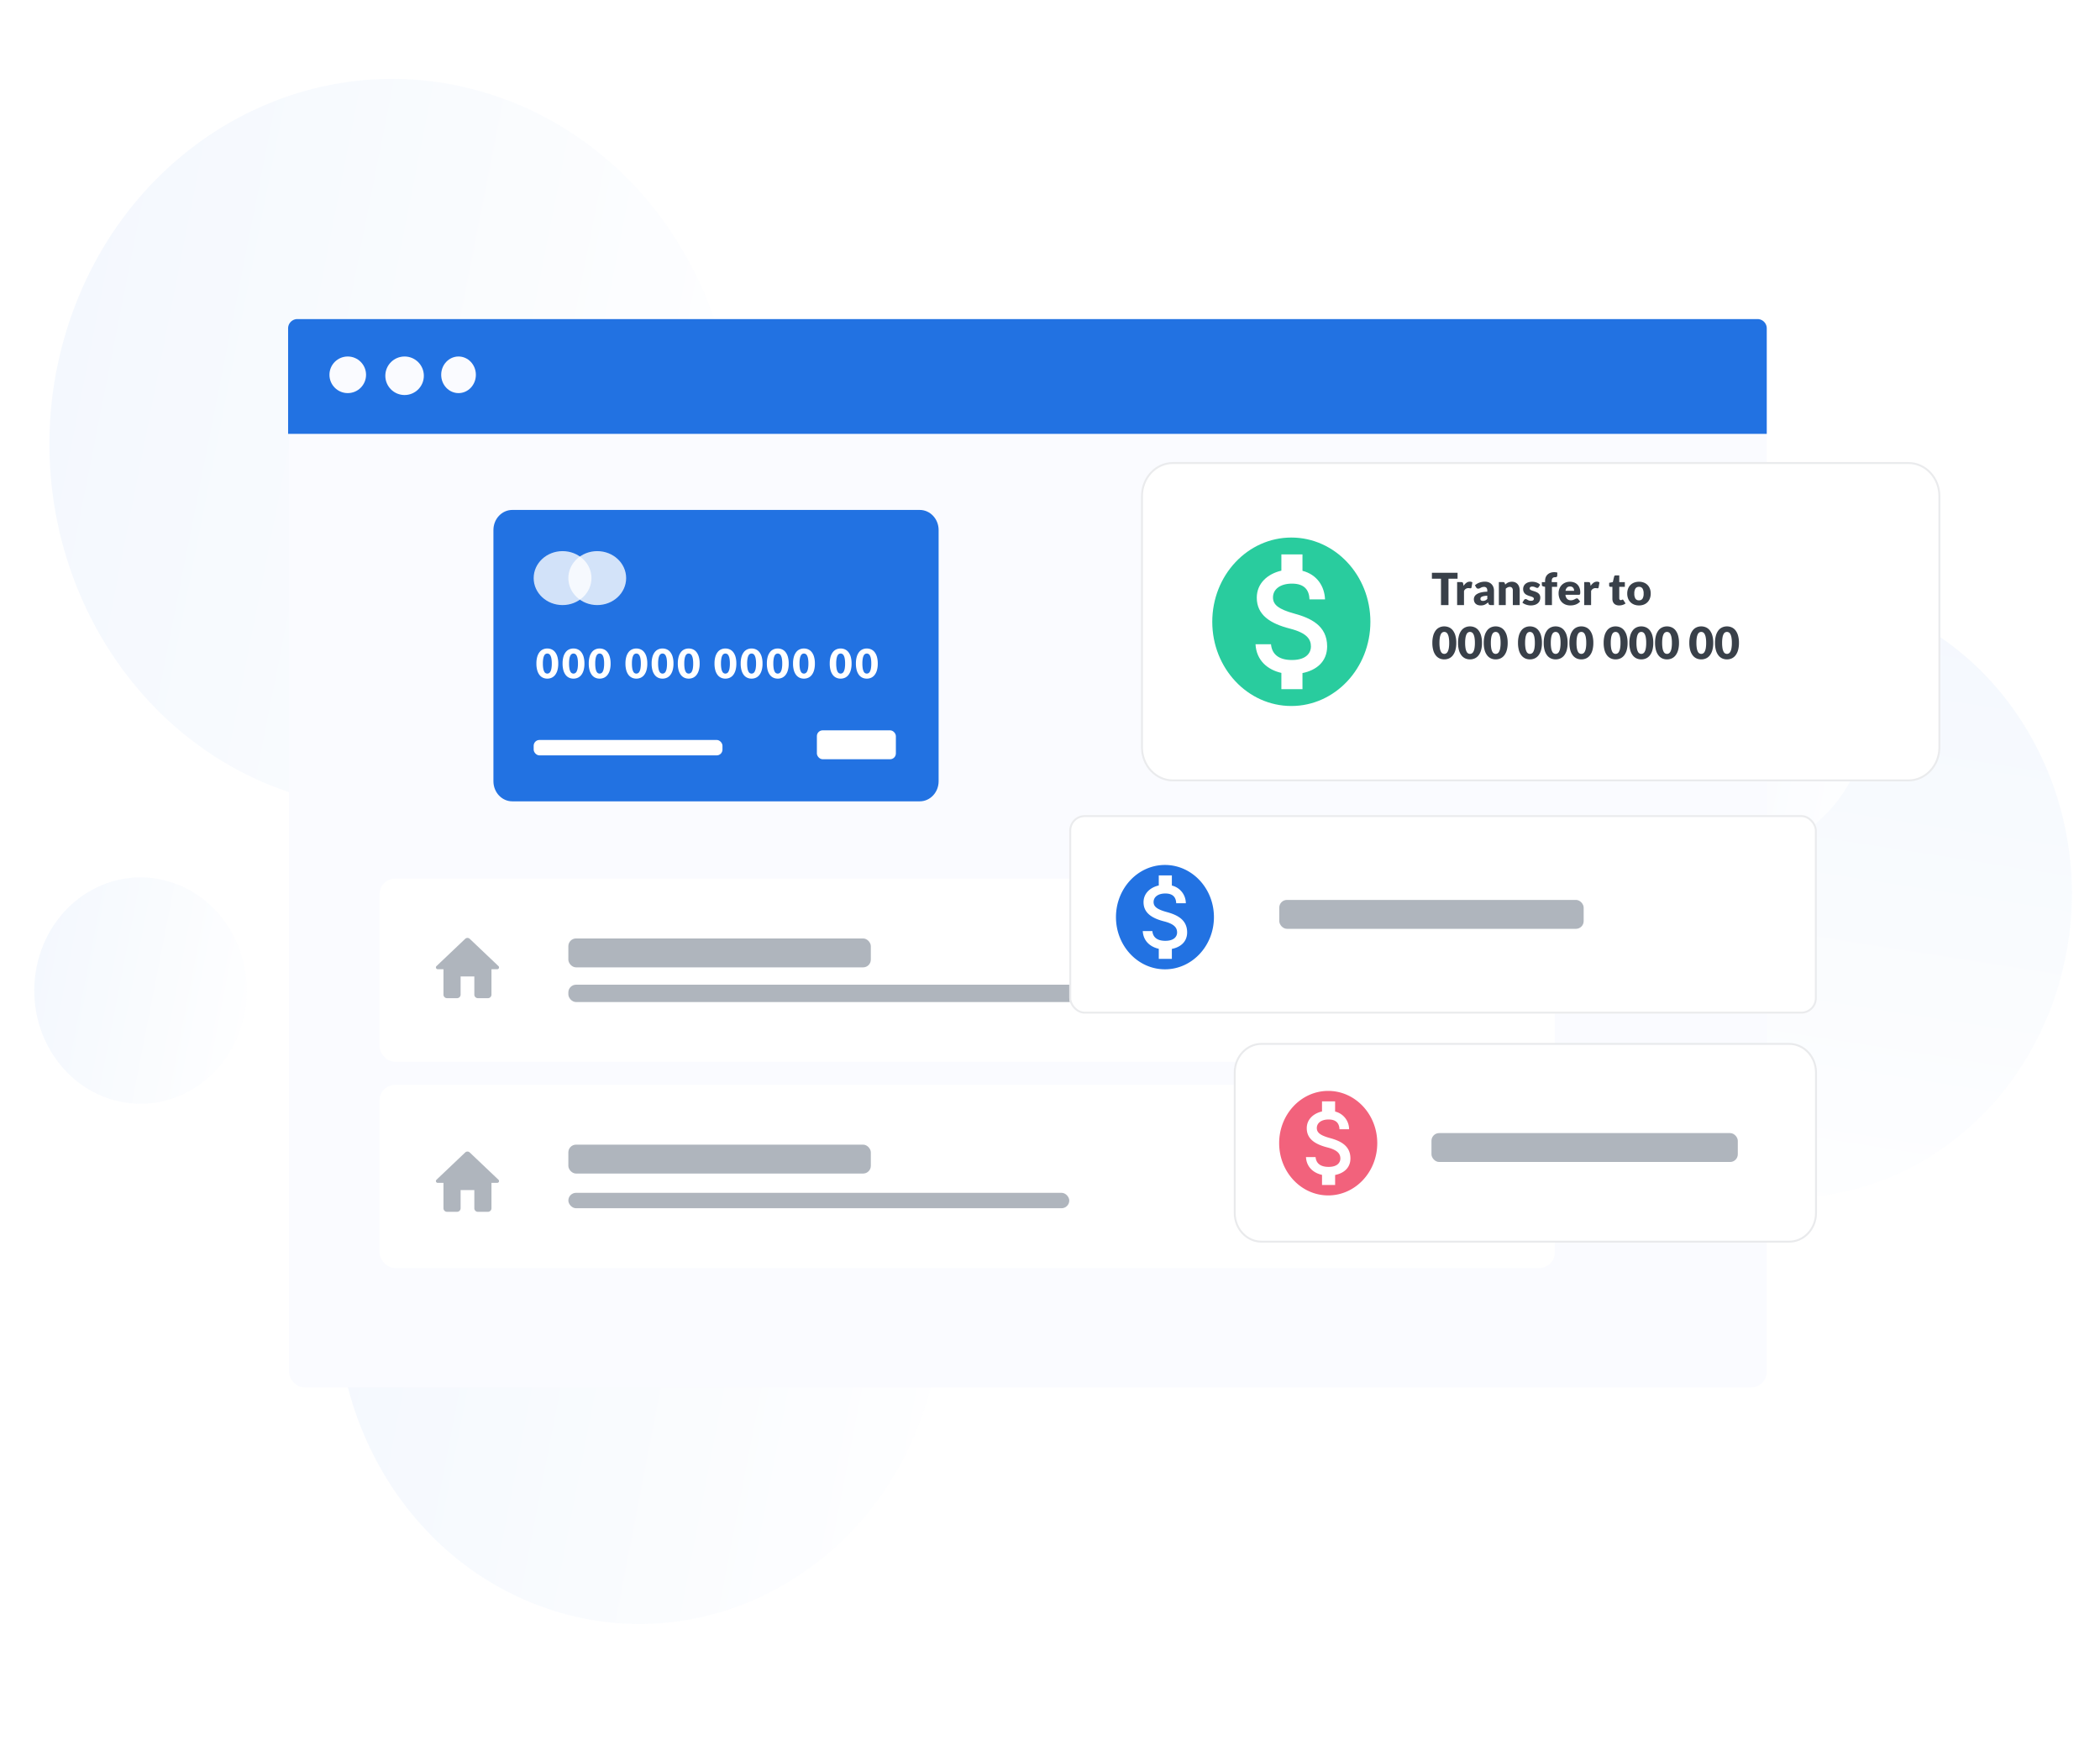<svg xmlns="http://www.w3.org/2000/svg" xmlns:xlink="http://www.w3.org/1999/xlink" width="1090" height="903.12" viewBox="0 0 1090 903.12">
  <defs>
    <linearGradient id="linear-gradient" x1="-0.456" y1="0.085" x2="1.053" y2="-0.114" gradientUnits="objectBoundingBox">
      <stop offset="0" stop-color="#2272e2"/>
      <stop offset="1" stop-color="#fff"/>
    </linearGradient>
    <filter id="Rectangle_298" x="129" y="148" width="809" height="593" filterUnits="userSpaceOnUse">
      <feOffset dy="3" input="SourceAlpha"/>
      <feGaussianBlur stdDeviation="7" result="blur"/>
      <feFlood flood-opacity="0.114"/>
      <feComposite operator="in" in2="blur"/>
      <feComposite in="SourceGraphic"/>
    </filter>
    <filter id="Path_31" x="236.611" y="245.13" width="270.076" height="190.216" filterUnits="userSpaceOnUse">
      <feOffset dy="3" input="SourceAlpha"/>
      <feGaussianBlur stdDeviation="6.5" result="blur-2"/>
      <feFlood flood-opacity="0.149"/>
      <feComposite operator="in" in2="blur-2"/>
      <feComposite in="SourceGraphic"/>
    </filter>
    <filter id="Rectangle_175" x="546" y="414" width="406" height="121" filterUnits="userSpaceOnUse">
      <feOffset input="SourceAlpha"/>
      <feGaussianBlur stdDeviation="3" result="blur-3"/>
      <feFlood flood-opacity="0.071"/>
      <feComposite operator="in" in2="blur-3"/>
      <feComposite in="SourceGraphic"/>
    </filter>
    <filter id="Path_39" x="631.386" y="532.216" width="320.699" height="121.629" filterUnits="userSpaceOnUse">
      <feOffset input="SourceAlpha"/>
      <feGaussianBlur stdDeviation="3" result="blur-4"/>
      <feFlood flood-opacity="0.071"/>
      <feComposite operator="in" in2="blur-4"/>
      <feComposite in="SourceGraphic"/>
    </filter>
    <filter id="Path_41" x="583.242" y="230.777" width="432.898" height="183.714" filterUnits="userSpaceOnUse">
      <feOffset input="SourceAlpha"/>
      <feGaussianBlur stdDeviation="3" result="blur-5"/>
      <feFlood flood-opacity="0.071"/>
      <feComposite operator="in" in2="blur-5"/>
      <feComposite in="SourceGraphic"/>
    </filter>
    <clipPath id="clip-Image_09">
      <rect width="1090" height="903.12"/>
    </clipPath>
  </defs>
  <g id="Image_09" data-name="Image 09" clip-path="url(#clip-Image_09)">
    <rect width="1090" height="903.12" fill="rgba(255,255,255,0)"/>
    <g id="Group_32" data-name="Group 32" transform="matrix(0.951, 0.309, -0.309, 0.951, 91.524, -4.048)" opacity="0.07">
      <path id="Path_116" data-name="Path 116" d="M175.625.031c98.856,1.879,180.519,87.736,182.4,191.765s-76.736,186.839-175.592,184.96S1.912,289.021.033,184.991,76.769-1.848,175.625.031Z" transform="translate(0)" fill="url(#linear-gradient)"/>
      <path id="Path_117" data-name="Path 117" d="M154.918.028c87.2,1.658,159.235,77.391,160.893,169.155s-67.688,164.81-154.889,163.152S1.687,254.944.029,163.18,67.718-1.63,154.918.028Z" transform="translate(280.715 405.965)" fill="url(#linear-gradient)"/>
      <path id="Path_118" data-name="Path 118" d="M54.451.01C85.1.592,110.42,27.212,111,59.465s-23.791,57.928-54.441,57.346S.593,89.609.01,57.355,23.8-.573,54.451.01Z" transform="translate(86.93 440.103)" fill="url(#linear-gradient)"/>
      <path id="Path_119" data-name="Path 119" d="M159.926.025c86.821-1.491,155.994,64.1,154.5,146.5s-73.082,150.405-159.9,151.9S-1.468,234.32.024,151.921,73.106,1.516,159.926.025Z" transform="matrix(0.017, 1, -1, 0.017, 1085.724, 26.963)" fill="url(#linear-gradient)"/>
      <path id="Path_120" data-name="Path 120" d="M72.091.013c40.579.771,74.1,36.014,74.871,78.716s-31.5,76.694-72.077,75.922S.785,118.637.014,75.935,31.512-.759,72.091.013Z" transform="translate(807.281 25.979)" fill="url(#linear-gradient)"/>
    </g>
    <g id="Group_53" data-name="Group 53" transform="translate(149.542 165.587)">
      <g transform="matrix(1, 0, 0, 1, -149.54, -165.59)" filter="url(#Rectangle_298)">
        <rect id="Rectangle_298-2" data-name="Rectangle 298" width="767" height="551" rx="8" transform="translate(150 166)" fill="#fafbff"/>
      </g>
      <path id="Path_40" data-name="Path 40" d="M4.661,0H762.827a4.82,4.82,0,0,1,4.661,4.964V59.571H0V4.964A4.82,4.82,0,0,1,4.661,0Z" transform="translate(0 0)" fill="#2272e2"/>
      <circle id="Ellipse_34" data-name="Ellipse 34" cx="9.5" cy="9.5" r="9.5" transform="translate(21.458 19.413)" fill="#fafbff"/>
      <circle id="Ellipse_35" data-name="Ellipse 35" cx="10" cy="10" r="10" transform="translate(50.458 19.413)" fill="#fafbff"/>
      <ellipse id="Ellipse_36" data-name="Ellipse 36" cx="9" cy="9.5" rx="9" ry="9.5" transform="translate(79.458 19.413)" fill="#fafbff"/>
    </g>
    <g id="Group_52" data-name="Group 52" transform="translate(197.235 239.777)">
      <rect id="Rectangle_299" data-name="Rectangle 299" width="610" height="95" rx="8" transform="translate(-0.235 216.223)" fill="#fff"/>
      <rect id="Rectangle_300" data-name="Rectangle 300" width="610" height="95" rx="8" transform="translate(-0.235 323.223)" fill="#fff"/>
      <rect id="Rectangle_301" data-name="Rectangle 301" width="157" height="15" rx="4" transform="translate(97.765 247.223)" fill="#afb5bd"/>
      <rect id="Rectangle_302" data-name="Rectangle 302" width="157" height="15" rx="4" transform="translate(97.765 354.223)" fill="#afb5bd"/>
      <rect id="Rectangle_303" data-name="Rectangle 303" width="288" height="9" rx="4" transform="translate(97.765 271.223)" fill="#afb5bd"/>
      <rect id="Rectangle_304" data-name="Rectangle 304" width="260" height="8" rx="4" transform="translate(97.765 379.223)" fill="#afb5bd"/>
      <g id="Group_45" data-name="Group 45" transform="translate(58.876 21.852)">
        <g transform="matrix(1, 0, 0, 1, -256.11, -261.63)" filter="url(#Path_31)">
          <path id="Path_31-2" data-name="Path 31" d="M9.791,0H221.285c5.408,0,9.791,4.669,9.791,10.429V140.787c0,5.76-4.384,10.429-9.791,10.429H9.791C4.384,151.216,0,146.547,0,140.787V10.429C0,4.669,4.384,0,9.791,0Z" transform="translate(256.11 261.63)" fill="#2272e2"/>
        </g>
        <ellipse id="Ellipse_32" data-name="Ellipse 32" cx="15" cy="14" rx="15" ry="14" transform="translate(20.889 24.37)" fill="#fff" opacity="0.796"/>
        <ellipse id="Ellipse_33" data-name="Ellipse 33" cx="15" cy="14" rx="15" ry="14" transform="translate(38.889 24.37)" fill="#fff" opacity="0.797"/>
        <rect id="Rectangle_283" data-name="Rectangle 283" width="98" height="8" rx="3" transform="translate(20.889 122.37)" fill="#fff"/>
        <rect id="Rectangle_284" data-name="Rectangle 284" width="41" height="15" rx="3" transform="translate(167.889 117.37)" fill="#fff"/>
      </g>
      <g id="Group_48" data-name="Group 48" transform="translate(357.779 183.184)">
        <g id="Group_19" data-name="Group 19" transform="translate(0 0)">
          <g transform="matrix(1, 0, 0, 1, -555.01, -422.96)" filter="url(#Rectangle_175)">
            <g id="Rectangle_175-2" data-name="Rectangle 175" transform="translate(555 423)" fill="#fff" stroke="#eaebed" stroke-width="1">
              <rect width="388" height="103" rx="8" stroke="none"/>
              <rect x="0.5" y="0.5" width="387" height="102" rx="7.5" fill="none"/>
            </g>
          </g>
          <g id="account_circle-24px" transform="translate(19.142 20.482)">
            <path id="Path_5" data-name="Path 5" d="M0,0H61.018V64.99H0Z" fill="none"/>
            <g id="Group_47" data-name="Group 47" transform="translate(0.001 0.001)">
              <g id="monetization_on-24px">
                <path id="Path_34" data-name="Path 34" d="M0,0H61.017V64.989H0Z" fill="none"/>
                <path id="Path_35" data-name="Path 35" d="M27.813,2.389C13.779,2.389,2.389,14.52,2.389,29.468s11.39,27.079,25.424,27.079S53.237,44.415,53.237,29.468,41.847,2.389,27.813,2.389ZM31.4,45.958v5.172H24.609V45.9c-4.347-.975-8.034-3.953-8.314-9.207h4.983c.254,2.843,2.085,5.064,6.737,5.064,4.983,0,6.1-2.654,6.1-4.306,0-2.248-1.119-4.36-6.788-5.795C21.025,30.036,16.7,27.274,16.7,21.723c0-4.658,3.534-7.69,7.907-8.692V7.8H31.4v5.28a9.441,9.441,0,0,1,7.246,9.18H33.66c-.127-3.006-1.627-5.064-5.644-5.064-3.814,0-6.1,1.841-6.1,4.441,0,2.275,1.653,3.764,6.788,5.172S39.33,30.578,39.33,37.4C39.3,42.357,35.821,45.065,31.4,45.958Z" transform="translate(2.696 3.027)" fill="#2272e2"/>
              </g>
            </g>
          </g>
        </g>
      </g>
      <g id="Group_49" data-name="Group 49" transform="translate(443.152 301.438)">
        <g id="Group_19-2" data-name="Group 19" transform="translate(0 0)">
          <g transform="matrix(1, 0, 0, 1, -640.39, -541.22)" filter="url(#Path_39)">
            <g id="Path_39-2" data-name="Path 39" transform="translate(640.39 541.22)" fill="#fff">
              <path d="M 288.285 103.129 L 14.414 103.129 C 10.704 103.129 7.213 101.588 4.586 98.79 C 1.951 95.983 0.5 92.25 0.5 88.277 L 0.5 15.352 C 0.5 11.379 1.951 7.646 4.586 4.839 C 7.213 2.041 10.704 0.5 14.414 0.5 L 288.285 0.5 C 291.995 0.5 295.485 2.041 298.112 4.839 C 300.748 7.646 302.199 11.379 302.199 15.352 L 302.199 88.277 C 302.199 92.25 300.748 95.983 298.112 98.79 C 295.485 101.588 291.995 103.129 288.285 103.129 Z" stroke="none"/>
              <path d="M 14.414 1 C 10.843 1 7.482 2.485 4.951 5.181 C 2.403 7.895 1 11.507 1 15.352 L 1 88.277 C 1 92.122 2.403 95.734 4.951 98.448 C 7.482 101.144 10.843 102.629 14.414 102.629 L 288.285 102.629 C 291.856 102.629 295.216 101.144 297.748 98.448 C 300.296 95.734 301.699 92.122 301.699 88.277 L 301.699 15.352 C 301.699 11.507 300.296 7.895 297.748 5.181 C 295.216 2.485 291.856 1 288.285 1 L 14.414 1 M 14.414 -7.62939453125e-06 L 288.285 -7.62939453125e-06 C 296.245 -7.62939453125e-06 302.699 6.874 302.699 15.352 L 302.699 88.277 C 302.699 96.755 296.245 103.629 288.285 103.629 L 14.414 103.629 C 6.453 103.629 0 96.755 0 88.277 L 0 15.352 C 0 6.874 6.453 -7.62939453125e-06 14.414 -7.62939453125e-06 Z" stroke="none" fill="#e9eaec"/>
            </g>
          </g>
          <g id="account_circle-24px-2" data-name="account_circle-24px" transform="translate(18.464 19.478)">
            <path id="Path_5-2" data-name="Path 5" d="M0,0H61.1V65.079H0Z" fill="none"/>
            <g id="Group_47-2" data-name="Group 47" transform="translate(0.001 0.001)">
              <g id="monetization_on-24px-2" data-name="monetization_on-24px">
                <path id="Path_34-2" data-name="Path 34" d="M0,0H61.1V65.078H0Z" fill="none"/>
                <path id="Path_35-2" data-name="Path 35" d="M27.848,2.389C13.794,2.389,2.389,14.537,2.389,29.5S13.794,56.621,27.848,56.621,53.306,44.473,53.306,29.5,41.9,2.389,27.848,2.389Zm3.59,43.629V51.2h-6.8V45.964c-4.353-.976-8.045-3.959-8.325-9.219H21.3c.255,2.847,2.088,5.071,6.747,5.071,4.99,0,6.11-2.657,6.11-4.311,0-2.251-1.12-4.366-6.8-5.8-6.314-1.627-10.642-4.393-10.642-9.952,0-4.664,3.539-7.7,7.918-8.7V7.812h6.8V13.1a9.454,9.454,0,0,1,7.256,9.192H33.7c-.127-3.01-1.629-5.071-5.652-5.071-3.819,0-6.11,1.844-6.11,4.447,0,2.278,1.655,3.769,6.8,5.179S39.38,30.616,39.38,37.45C39.355,42.412,35.867,45.123,31.437,46.018Z" transform="translate(2.703 3.034)" fill="#f2627c"/>
              </g>
            </g>
          </g>
        </g>
      </g>
      <g id="Group_50" data-name="Group 50" transform="translate(395.007 0)">
        <g id="Group_19-3" data-name="Group 19" transform="translate(0 0)">
          <g transform="matrix(1, 0, 0, 1, -592.24, -239.78)" filter="url(#Path_41)">
            <g id="Path_41-2" data-name="Path 41" transform="translate(592.24 239.78)" fill="#fff">
              <path d="M 398.303 165.214 L 16.596 165.214 C 12.303 165.214 8.264 163.431 5.225 160.195 C 2.178 156.949 0.5 152.632 0.5 148.038 L 0.5 17.676 C 0.5 13.082 2.178 8.765 5.225 5.519 C 8.264 2.283 12.303 0.5 16.596 0.5 L 398.303 0.5 C 402.596 0.5 406.634 2.283 409.673 5.519 C 412.72 8.765 414.398 13.082 414.398 17.676 L 414.398 148.038 C 414.398 152.632 412.72 156.949 409.673 160.195 C 406.634 163.431 402.596 165.214 398.303 165.214 Z" stroke="none"/>
              <path d="M 16.596 1 C 12.442 1 8.533 2.727 5.59 5.862 C 2.63 9.014 1 13.21 1 17.676 L 1 148.038 C 1 152.504 2.63 156.7 5.59 159.852 C 8.533 162.987 12.442 164.714 16.596 164.714 L 398.302 164.714 C 402.456 164.714 406.365 162.987 409.309 159.852 C 412.268 156.7 413.898 152.504 413.898 148.038 L 413.898 17.676 C 413.898 13.21 412.268 9.014 409.309 5.862 C 406.365 2.727 402.456 1 398.302 1 L 16.596 1 M 16.596 0 L 398.302 0 C 407.468 0 414.898 7.914 414.898 17.676 L 414.898 148.038 C 414.898 157.8 407.468 165.714 398.302 165.714 L 16.596 165.714 C 7.43 165.714 -3.0517578125e-05 157.8 -3.0517578125e-05 148.038 L -3.0517578125e-05 17.676 C -3.0517578125e-05 7.914 7.43 0 16.596 0 Z" stroke="none" fill="#eaebed"/>
            </g>
          </g>
          <g id="account_circle-24px-3" data-name="account_circle-24px" transform="translate(28.774 30.435)">
            <path id="Path_5-3" data-name="Path 5" d="M0,0H98.49V104.9H0Z" fill="none"/>
            <g id="Group_47-3" data-name="Group 47" transform="translate(0.001 0.001)">
              <g id="monetization_on-24px-3" data-name="monetization_on-24px">
                <path id="Path_34-3" data-name="Path 34" d="M0,0H98.489V104.9H0Z" fill="none"/>
                <path id="Path_35-3" data-name="Path 35" d="M43.426,2.389C20.773,2.389,2.389,21.97,2.389,46.1S20.773,89.805,43.426,89.805,84.463,70.224,84.463,46.1,66.078,2.389,43.426,2.389Zm5.786,70.326v8.348H38.255V72.628c-7.017-1.573-12.968-6.381-13.419-14.861h8.043c.41,4.589,3.365,8.173,10.875,8.173,8.043,0,9.849-4.283,9.849-6.95,0-3.628-1.806-7.037-10.957-9.354C32.469,47.015,25.493,42.557,25.493,33.6c0-7.518,5.7-12.413,12.763-14.03V11.13H49.212v8.523c7.633,1.967,11.449,8.13,11.7,14.817H52.864c-.205-4.852-2.626-8.173-9.11-8.173-6.156,0-9.849,2.972-9.849,7.168,0,3.671,2.667,6.075,10.957,8.348S62.016,47.889,62.016,58.9C61.975,66.9,56.352,71.273,49.212,72.715Z" transform="translate(5.819 6.353)" fill="#29cc9e"/>
              </g>
            </g>
          </g>
        </g>
      </g>
      <g id="home-24px" transform="translate(26.644 244.095)">
        <path id="Path_32" data-name="Path 32" d="M0,0H37.525V37.525H0Z" fill="none"/>
        <path id="Path_33" data-name="Path 33" d="M15.613,32.729V23.344h7.119v9.385a1.836,1.836,0,0,0,1.78,1.877h5.339a1.836,1.836,0,0,0,1.78-1.877V19.59h3.026a.939.939,0,0,0,.587-1.633L20.365,3.824a1.725,1.725,0,0,0-2.385,0L3.1,17.957a.943.943,0,0,0,.587,1.633H6.714V32.729a1.836,1.836,0,0,0,1.78,1.877h5.339A1.836,1.836,0,0,0,15.613,32.729Z" transform="translate(-0.412 -0.492)" fill="#afb5bd"/>
      </g>
      <g id="home-24px-2" data-name="home-24px" transform="translate(26.644 354.963)">
        <path id="Path_32-2" data-name="Path 32" d="M0,0H37.525V37.525H0Z" fill="none"/>
        <path id="Path_33-2" data-name="Path 33" d="M15.613,32.729V23.344h7.119v9.385a1.836,1.836,0,0,0,1.78,1.877h5.339a1.836,1.836,0,0,0,1.78-1.877V19.59h3.026a.939.939,0,0,0,.587-1.633L20.365,3.824a1.725,1.725,0,0,0-2.385,0L3.1,17.957a.943.943,0,0,0,.587,1.633H6.714V32.729a1.836,1.836,0,0,0,1.78,1.877h5.339A1.836,1.836,0,0,0,15.613,32.729Z" transform="translate(-0.412 -0.492)" fill="#afb5bd"/>
      </g>
      <path id="Path_121" data-name="Path 121" d="M13.547-16.756v3.082H8.832V0H4.945V-13.674H.23v-3.082ZM13.317,0V-11.925h2.116a1.8,1.8,0,0,1,.443.046.777.777,0,0,1,.3.144.613.613,0,0,1,.184.259,2.333,2.333,0,0,1,.109.391l.2,1.115a5.844,5.844,0,0,1,1.472-1.6,2.991,2.991,0,0,1,1.782-.587,2.054,2.054,0,0,1,1.311.391l-.46,2.622a.512.512,0,0,1-.184.339.624.624,0,0,1-.368.1,2.441,2.441,0,0,1-.46-.052,3.566,3.566,0,0,0-.667-.052,2.449,2.449,0,0,0-2.208,1.5V0Zm17.5,0a1.67,1.67,0,0,1-.765-.138,1.054,1.054,0,0,1-.431-.575l-.253-.655q-.448.38-.862.667a5.466,5.466,0,0,1-.857.489,4.231,4.231,0,0,1-.943.3,5.8,5.8,0,0,1-1.11.1,4.866,4.866,0,0,1-1.483-.213,3.1,3.1,0,0,1-1.133-.627,2.756,2.756,0,0,1-.719-1.029,3.712,3.712,0,0,1-.253-1.42,2.979,2.979,0,0,1,.322-1.3,3.206,3.206,0,0,1,1.115-1.213,7.09,7.09,0,0,1,2.139-.914,14.352,14.352,0,0,1,3.392-.414v-.506a2.186,2.186,0,0,0-.431-1.512,1.586,1.586,0,0,0-1.225-.466,3.249,3.249,0,0,0-1.035.138,4.653,4.653,0,0,0-.719.311q-.316.173-.615.311a1.69,1.69,0,0,1-.713.138,1.078,1.078,0,0,1-.627-.178,1.324,1.324,0,0,1-.408-.443l-.644-1.115a7.249,7.249,0,0,1,2.4-1.42,8.406,8.406,0,0,1,2.823-.466,5.163,5.163,0,0,1,1.949.351,4.2,4.2,0,0,1,1.472.977,4.271,4.271,0,0,1,.926,1.489,5.352,5.352,0,0,1,.322,1.886V0ZM26.726-2.174a2.829,2.829,0,0,0,1.207-.241A3.679,3.679,0,0,0,28.98-3.2V-4.853a11.835,11.835,0,0,0-1.76.184,4.274,4.274,0,0,0-1.093.345,1.322,1.322,0,0,0-.558.471,1.116,1.116,0,0,0-.155.575,1,1,0,0,0,.333.857A1.627,1.627,0,0,0,26.726-2.174ZM34.983,0V-11.925h2.208a.984.984,0,0,1,.558.149.8.8,0,0,1,.316.449l.207.69a8.661,8.661,0,0,1,.713-.6,4.176,4.176,0,0,1,.788-.466,4.676,4.676,0,0,1,.909-.3,4.875,4.875,0,0,1,1.064-.109,4.175,4.175,0,0,1,1.731.339,3.592,3.592,0,0,1,1.271.943,4.07,4.07,0,0,1,.782,1.438,5.961,5.961,0,0,1,.264,1.811V0H42.228V-7.578a2.085,2.085,0,0,0-.4-1.363,1.446,1.446,0,0,0-1.185-.489,2.481,2.481,0,0,0-1.1.253,4.293,4.293,0,0,0-.989.679V0ZM55.614-9.315A.922.922,0,0,1,55.321-9a.769.769,0,0,1-.4.092,1.267,1.267,0,0,1-.506-.109l-.546-.236a5.951,5.951,0,0,0-.661-.236,2.952,2.952,0,0,0-.84-.109,1.776,1.776,0,0,0-1.041.259.834.834,0,0,0-.362.719.72.72,0,0,0,.236.552,2.163,2.163,0,0,0,.627.385,8.644,8.644,0,0,0,.885.316q.495.149,1.012.333a9.012,9.012,0,0,1,1.012.431,3.785,3.785,0,0,1,.885.61,2.721,2.721,0,0,1,.627.88,2.979,2.979,0,0,1,.236,1.242,4.084,4.084,0,0,1-.322,1.633,3.468,3.468,0,0,1-.96,1.288,4.541,4.541,0,0,1-1.576.839,7.1,7.1,0,0,1-2.156.3A6.561,6.561,0,0,1,50.255.069a8.443,8.443,0,0,1-1.179-.31,6.422,6.422,0,0,1-1.052-.466,4.563,4.563,0,0,1-.828-.581L48.024-2.6a1.192,1.192,0,0,1,.356-.362.99.99,0,0,1,.541-.132,1.125,1.125,0,0,1,.558.138l.535.3a4.458,4.458,0,0,0,.673.3,2.917,2.917,0,0,0,.972.138,2.468,2.468,0,0,0,.7-.086,1.236,1.236,0,0,0,.46-.236.941.941,0,0,0,.253-.333.938.938,0,0,0,.08-.379.775.775,0,0,0-.242-.586,2.1,2.1,0,0,0-.632-.4,7.711,7.711,0,0,0-.891-.311q-.5-.144-1.018-.328a8.175,8.175,0,0,1-1.018-.443,3.5,3.5,0,0,1-.891-.656,3.046,3.046,0,0,1-.632-.972,3.589,3.589,0,0,1-.242-1.392,3.626,3.626,0,0,1,.293-1.443,3.351,3.351,0,0,1,.88-1.2,4.32,4.32,0,0,1,1.472-.822,6.364,6.364,0,0,1,2.07-.3,6.655,6.655,0,0,1,1.248.115,6.377,6.377,0,0,1,1.133.322,5.425,5.425,0,0,1,.966.489,4.639,4.639,0,0,1,.77.615ZM58.972,0V-9.476l-.782-.161a1.615,1.615,0,0,1-.65-.287.689.689,0,0,1-.247-.575v-1.4h1.679v-.679a4.993,4.993,0,0,1,.328-1.852,3.918,3.918,0,0,1,.943-1.415,4.245,4.245,0,0,1,1.5-.909,5.865,5.865,0,0,1,2.013-.322,5.926,5.926,0,0,1,.811.052,5.652,5.652,0,0,1,.776.167l-.069,1.736a.575.575,0,0,1-.1.3.691.691,0,0,1-.213.2.958.958,0,0,1-.282.109,1.4,1.4,0,0,1-.3.035,3.474,3.474,0,0,0-.84.092,1.345,1.345,0,0,0-.615.328,1.474,1.474,0,0,0-.374.621,3.163,3.163,0,0,0-.126.972v.564h2.806v2.438H62.537V0Zm12.9-12.109a6.14,6.14,0,0,1,2.168.368,4.712,4.712,0,0,1,1.69,1.069,4.881,4.881,0,0,1,1.1,1.719,6.309,6.309,0,0,1,.4,2.306,5.033,5.033,0,0,1-.035.655,1.038,1.038,0,0,1-.127.4.482.482,0,0,1-.247.207,1.158,1.158,0,0,1-.4.057H69.552a3.362,3.362,0,0,0,.909,2.168,2.7,2.7,0,0,0,1.9.673,3.4,3.4,0,0,0,1.069-.15,5.4,5.4,0,0,0,.8-.333q.351-.184.644-.334a1.337,1.337,0,0,1,.615-.15.737.737,0,0,1,.644.31l1.035,1.277a5.3,5.3,0,0,1-1.19,1.029,6.185,6.185,0,0,1-1.311.621A7.106,7.106,0,0,1,73.318.1a10.1,10.1,0,0,1-1.282.086,6.7,6.7,0,0,1-2.352-.408,5.4,5.4,0,0,1-1.921-1.213,5.725,5.725,0,0,1-1.3-2,7.477,7.477,0,0,1-.477-2.783A6.3,6.3,0,0,1,66.4-8.487a5.58,5.58,0,0,1,1.173-1.875,5.585,5.585,0,0,1,1.851-1.276A6.111,6.111,0,0,1,71.875-12.109Zm.069,2.461a2.148,2.148,0,0,0-1.6.581,3.026,3.026,0,0,0-.759,1.673h4.451a3.147,3.147,0,0,0-.109-.828,2.007,2.007,0,0,0-.356-.719,1.814,1.814,0,0,0-.65-.512A2.222,2.222,0,0,0,71.944-9.648ZM79.281,0V-11.925H81.4a1.8,1.8,0,0,1,.443.046.777.777,0,0,1,.3.144.614.614,0,0,1,.184.259,2.333,2.333,0,0,1,.109.391l.2,1.115a5.844,5.844,0,0,1,1.472-1.6,2.991,2.991,0,0,1,1.783-.587,2.054,2.054,0,0,1,1.311.391l-.46,2.622a.512.512,0,0,1-.184.339.625.625,0,0,1-.368.1,2.441,2.441,0,0,1-.46-.052,3.566,3.566,0,0,0-.667-.052,2.449,2.449,0,0,0-2.208,1.5V0ZM97.4.184a4.2,4.2,0,0,1-1.5-.247,2.981,2.981,0,0,1-1.092-.7,2.99,2.99,0,0,1-.673-1.1,4.251,4.251,0,0,1-.23-1.437V-9.465H92.9a.675.675,0,0,1-.471-.178.673.673,0,0,1-.2-.523v-1.391l1.9-.368.7-2.91a.708.708,0,0,1,.782-.552h1.863V-11.9h2.9v2.438h-2.9v5.923a1.115,1.115,0,0,0,.2.684.68.68,0,0,0,.581.27,1.141,1.141,0,0,0,.328-.04,1.305,1.305,0,0,0,.23-.092q.1-.052.184-.092a.471.471,0,0,1,.2-.04.415.415,0,0,1,.259.075.926.926,0,0,1,.2.236L100.74-.851a4.92,4.92,0,0,1-1.552.776A6.17,6.17,0,0,1,97.4.184Zm10.327-12.293a6.887,6.887,0,0,1,2.472.425,5.423,5.423,0,0,1,1.915,1.219,5.491,5.491,0,0,1,1.242,1.926,6.949,6.949,0,0,1,.443,2.547,7.075,7.075,0,0,1-.443,2.57,5.529,5.529,0,0,1-1.242,1.944A5.449,5.449,0,0,1,110.2-.247a6.805,6.805,0,0,1-2.472.431,6.885,6.885,0,0,1-2.49-.431,5.556,5.556,0,0,1-1.932-1.23,5.449,5.449,0,0,1-1.253-1.944,7.075,7.075,0,0,1-.443-2.57,6.949,6.949,0,0,1,.443-2.547,5.411,5.411,0,0,1,1.253-1.926,5.53,5.53,0,0,1,1.932-1.219A6.968,6.968,0,0,1,107.732-12.109Zm0,9.648a2.025,2.025,0,0,0,1.811-.868,4.8,4.8,0,0,0,.581-2.639,4.771,4.771,0,0,0-.581-2.634,2.029,2.029,0,0,0-1.811-.863,2.08,2.08,0,0,0-1.852.863,4.734,4.734,0,0,0-.587,2.634,4.764,4.764,0,0,0,.587,2.639A2.075,2.075,0,0,0,107.732-2.461ZM12.88,19.617a13.626,13.626,0,0,1-.472,3.806A7.813,7.813,0,0,1,11.1,26.091a5.264,5.264,0,0,1-1.978,1.576,5.943,5.943,0,0,1-2.478.517,5.865,5.865,0,0,1-2.467-.517A5.242,5.242,0,0,1,2.22,26.091,7.8,7.8,0,0,1,.926,23.423,13.785,13.785,0,0,1,.46,19.617,13.785,13.785,0,0,1,.926,15.81,7.8,7.8,0,0,1,2.22,13.142a5.188,5.188,0,0,1,1.961-1.57,5.921,5.921,0,0,1,2.467-.512,6,6,0,0,1,2.478.512,5.211,5.211,0,0,1,1.978,1.57,7.813,7.813,0,0,1,1.305,2.668A13.626,13.626,0,0,1,12.88,19.617Zm-3.68,0a15.187,15.187,0,0,0-.218-2.846A5.834,5.834,0,0,0,8.4,15.028a2.106,2.106,0,0,0-.822-.868,2.023,2.023,0,0,0-.931-.236,1.989,1.989,0,0,0-.926.236,2.054,2.054,0,0,0-.8.868,5.986,5.986,0,0,0-.563,1.742,15.588,15.588,0,0,0-.213,2.846,15.57,15.57,0,0,0,.213,2.852,6.067,6.067,0,0,0,.563,1.742,2.05,2.05,0,0,0,.8.874,1.989,1.989,0,0,0,.926.236,2.023,2.023,0,0,0,.931-.236,2.1,2.1,0,0,0,.822-.874,5.912,5.912,0,0,0,.581-1.742A15.169,15.169,0,0,0,9.2,19.617Zm17.02,0a13.626,13.626,0,0,1-.472,3.806,7.813,7.813,0,0,1-1.305,2.668,5.264,5.264,0,0,1-1.978,1.576,5.943,5.943,0,0,1-2.478.517,5.865,5.865,0,0,1-2.467-.517,5.242,5.242,0,0,1-1.961-1.576,7.8,7.8,0,0,1-1.294-2.668,13.785,13.785,0,0,1-.466-3.806,13.785,13.785,0,0,1,.466-3.807,7.8,7.8,0,0,1,1.294-2.668,5.188,5.188,0,0,1,1.961-1.57,5.921,5.921,0,0,1,2.467-.512,6,6,0,0,1,2.478.512,5.211,5.211,0,0,1,1.978,1.57,7.813,7.813,0,0,1,1.305,2.668A13.626,13.626,0,0,1,26.22,19.617Zm-3.68,0a15.187,15.187,0,0,0-.219-2.846,5.834,5.834,0,0,0-.581-1.742,2.106,2.106,0,0,0-.822-.868,2.023,2.023,0,0,0-.931-.236,1.989,1.989,0,0,0-.926.236,2.054,2.054,0,0,0-.805.868,5.986,5.986,0,0,0-.563,1.742,15.588,15.588,0,0,0-.213,2.846,15.57,15.57,0,0,0,.213,2.852,6.067,6.067,0,0,0,.563,1.742,2.05,2.05,0,0,0,.805.874,1.989,1.989,0,0,0,.926.236,2.023,2.023,0,0,0,.931-.236,2.1,2.1,0,0,0,.822-.874,5.912,5.912,0,0,0,.581-1.742A15.169,15.169,0,0,0,22.54,19.617Zm17.02,0a13.626,13.626,0,0,1-.472,3.806,7.813,7.813,0,0,1-1.305,2.668,5.264,5.264,0,0,1-1.978,1.576,5.943,5.943,0,0,1-2.478.517,5.865,5.865,0,0,1-2.467-.517A5.242,5.242,0,0,1,28.9,26.091a7.8,7.8,0,0,1-1.294-2.668,13.785,13.785,0,0,1-.466-3.806,13.785,13.785,0,0,1,.466-3.807A7.8,7.8,0,0,1,28.9,13.142a5.188,5.188,0,0,1,1.961-1.57,5.921,5.921,0,0,1,2.467-.512,6,6,0,0,1,2.478.512,5.211,5.211,0,0,1,1.978,1.57,7.813,7.813,0,0,1,1.305,2.668A13.626,13.626,0,0,1,39.56,19.617Zm-3.68,0a15.187,15.187,0,0,0-.219-2.846,5.834,5.834,0,0,0-.581-1.742,2.106,2.106,0,0,0-.822-.868,2.023,2.023,0,0,0-.931-.236,1.989,1.989,0,0,0-.926.236,2.054,2.054,0,0,0-.8.868,5.986,5.986,0,0,0-.563,1.742,15.588,15.588,0,0,0-.213,2.846,15.57,15.57,0,0,0,.213,2.852,6.067,6.067,0,0,0,.563,1.742,2.05,2.05,0,0,0,.8.874,1.989,1.989,0,0,0,.926.236,2.023,2.023,0,0,0,.931-.236,2.1,2.1,0,0,0,.822-.874,5.912,5.912,0,0,0,.581-1.742A15.169,15.169,0,0,0,35.88,19.617Zm21.459,0a13.626,13.626,0,0,1-.472,3.806,7.813,7.813,0,0,1-1.305,2.668,5.264,5.264,0,0,1-1.978,1.576,5.943,5.943,0,0,1-2.478.517,5.865,5.865,0,0,1-2.467-.517,5.242,5.242,0,0,1-1.961-1.576,7.8,7.8,0,0,1-1.294-2.668,13.785,13.785,0,0,1-.466-3.806,13.785,13.785,0,0,1,.466-3.807,7.8,7.8,0,0,1,1.294-2.668,5.188,5.188,0,0,1,1.961-1.57,5.921,5.921,0,0,1,2.467-.512,6,6,0,0,1,2.478.512,5.211,5.211,0,0,1,1.978,1.57,7.813,7.813,0,0,1,1.305,2.668A13.626,13.626,0,0,1,57.339,19.617Zm-3.68,0a15.187,15.187,0,0,0-.219-2.846,5.834,5.834,0,0,0-.581-1.742,2.106,2.106,0,0,0-.822-.868,2.023,2.023,0,0,0-.931-.236,1.989,1.989,0,0,0-.926.236,2.054,2.054,0,0,0-.8.868,5.986,5.986,0,0,0-.564,1.742,15.588,15.588,0,0,0-.213,2.846,15.57,15.57,0,0,0,.213,2.852,6.066,6.066,0,0,0,.564,1.742,2.05,2.05,0,0,0,.8.874,1.989,1.989,0,0,0,.926.236,2.023,2.023,0,0,0,.931-.236,2.1,2.1,0,0,0,.822-.874,5.912,5.912,0,0,0,.581-1.742A15.169,15.169,0,0,0,53.659,19.617Zm17.02,0a13.626,13.626,0,0,1-.472,3.806A7.813,7.813,0,0,1,68.9,26.091a5.264,5.264,0,0,1-1.978,1.576,5.943,5.943,0,0,1-2.478.517,5.865,5.865,0,0,1-2.467-.517,5.242,5.242,0,0,1-1.961-1.576,7.8,7.8,0,0,1-1.294-2.668,13.785,13.785,0,0,1-.466-3.806,13.785,13.785,0,0,1,.466-3.807,7.8,7.8,0,0,1,1.294-2.668,5.188,5.188,0,0,1,1.961-1.57,5.921,5.921,0,0,1,2.467-.512,6,6,0,0,1,2.478.512,5.211,5.211,0,0,1,1.978,1.57,7.813,7.813,0,0,1,1.305,2.668A13.626,13.626,0,0,1,70.679,19.617Zm-3.68,0a15.187,15.187,0,0,0-.218-2.846,5.835,5.835,0,0,0-.581-1.742,2.106,2.106,0,0,0-.822-.868,2.023,2.023,0,0,0-.932-.236,1.989,1.989,0,0,0-.926.236,2.054,2.054,0,0,0-.805.868,5.986,5.986,0,0,0-.563,1.742,15.588,15.588,0,0,0-.213,2.846,15.57,15.57,0,0,0,.213,2.852,6.067,6.067,0,0,0,.563,1.742,2.05,2.05,0,0,0,.805.874,1.989,1.989,0,0,0,.926.236,2.023,2.023,0,0,0,.932-.236,2.1,2.1,0,0,0,.822-.874,5.912,5.912,0,0,0,.581-1.742A15.169,15.169,0,0,0,67,19.617Zm17.02,0a13.626,13.626,0,0,1-.471,3.806,7.812,7.812,0,0,1-1.305,2.668,5.264,5.264,0,0,1-1.978,1.576,5.943,5.943,0,0,1-2.478.517,5.865,5.865,0,0,1-2.467-.517,5.242,5.242,0,0,1-1.961-1.576,7.8,7.8,0,0,1-1.294-2.668,13.785,13.785,0,0,1-.466-3.806,13.785,13.785,0,0,1,.466-3.807,7.8,7.8,0,0,1,1.294-2.668,5.188,5.188,0,0,1,1.961-1.57,5.921,5.921,0,0,1,2.467-.512,6,6,0,0,1,2.478.512,5.211,5.211,0,0,1,1.978,1.57,7.812,7.812,0,0,1,1.305,2.668A13.626,13.626,0,0,1,84.019,19.617Zm-3.68,0a15.187,15.187,0,0,0-.218-2.846,5.834,5.834,0,0,0-.581-1.742,2.106,2.106,0,0,0-.822-.868,2.023,2.023,0,0,0-.931-.236,1.989,1.989,0,0,0-.926.236,2.054,2.054,0,0,0-.805.868,5.986,5.986,0,0,0-.563,1.742,15.588,15.588,0,0,0-.213,2.846,15.569,15.569,0,0,0,.213,2.852,6.066,6.066,0,0,0,.563,1.742,2.05,2.05,0,0,0,.805.874,1.989,1.989,0,0,0,.926.236,2.023,2.023,0,0,0,.931-.236,2.1,2.1,0,0,0,.822-.874,5.912,5.912,0,0,0,.581-1.742A15.169,15.169,0,0,0,80.339,19.617Zm21.459,0a13.626,13.626,0,0,1-.471,3.806,7.813,7.813,0,0,1-1.305,2.668,5.264,5.264,0,0,1-1.978,1.576,5.943,5.943,0,0,1-2.478.517,5.865,5.865,0,0,1-2.467-.517,5.242,5.242,0,0,1-1.961-1.576,7.8,7.8,0,0,1-1.294-2.668,13.785,13.785,0,0,1-.466-3.806,13.785,13.785,0,0,1,.466-3.807,7.8,7.8,0,0,1,1.294-2.668,5.188,5.188,0,0,1,1.961-1.57,5.921,5.921,0,0,1,2.467-.512,6,6,0,0,1,2.478.512,5.211,5.211,0,0,1,1.978,1.57,7.813,7.813,0,0,1,1.305,2.668A13.626,13.626,0,0,1,101.8,19.617Zm-3.68,0A15.187,15.187,0,0,0,97.9,16.77a5.834,5.834,0,0,0-.581-1.742,2.106,2.106,0,0,0-.822-.868,2.023,2.023,0,0,0-.931-.236,1.989,1.989,0,0,0-.926.236,2.054,2.054,0,0,0-.805.868,5.986,5.986,0,0,0-.563,1.742,15.588,15.588,0,0,0-.213,2.846,15.569,15.569,0,0,0,.213,2.852,6.066,6.066,0,0,0,.563,1.742,2.05,2.05,0,0,0,.805.874,1.989,1.989,0,0,0,.926.236,2.023,2.023,0,0,0,.931-.236,2.1,2.1,0,0,0,.822-.874,5.912,5.912,0,0,0,.581-1.742A15.169,15.169,0,0,0,98.118,19.617Zm17.02,0a13.626,13.626,0,0,1-.471,3.806,7.812,7.812,0,0,1-1.305,2.668,5.264,5.264,0,0,1-1.978,1.576,5.943,5.943,0,0,1-2.478.517,5.865,5.865,0,0,1-2.467-.517,5.242,5.242,0,0,1-1.961-1.576,7.8,7.8,0,0,1-1.294-2.668,13.785,13.785,0,0,1-.466-3.806,13.785,13.785,0,0,1,.466-3.807,7.8,7.8,0,0,1,1.294-2.668,5.188,5.188,0,0,1,1.961-1.57,5.921,5.921,0,0,1,2.467-.512,6,6,0,0,1,2.478.512,5.211,5.211,0,0,1,1.978,1.57,7.812,7.812,0,0,1,1.305,2.668A13.626,13.626,0,0,1,115.138,19.617Zm-3.68,0a15.187,15.187,0,0,0-.218-2.846,5.834,5.834,0,0,0-.581-1.742,2.106,2.106,0,0,0-.822-.868,2.023,2.023,0,0,0-.931-.236,1.989,1.989,0,0,0-.926.236,2.054,2.054,0,0,0-.805.868,5.986,5.986,0,0,0-.563,1.742,15.588,15.588,0,0,0-.213,2.846,15.569,15.569,0,0,0,.213,2.852,6.066,6.066,0,0,0,.563,1.742,2.05,2.05,0,0,0,.805.874,1.989,1.989,0,0,0,.926.236,2.023,2.023,0,0,0,.931-.236,2.1,2.1,0,0,0,.822-.874,5.912,5.912,0,0,0,.581-1.742A15.169,15.169,0,0,0,111.458,19.617Zm17.02,0a13.626,13.626,0,0,1-.471,3.806,7.812,7.812,0,0,1-1.305,2.668,5.264,5.264,0,0,1-1.978,1.576,5.943,5.943,0,0,1-2.478.517,5.865,5.865,0,0,1-2.467-.517,5.242,5.242,0,0,1-1.961-1.576,7.8,7.8,0,0,1-1.294-2.668,13.785,13.785,0,0,1-.466-3.806,13.785,13.785,0,0,1,.466-3.807,7.8,7.8,0,0,1,1.294-2.668,5.188,5.188,0,0,1,1.961-1.57,5.921,5.921,0,0,1,2.467-.512,6,6,0,0,1,2.478.512,5.211,5.211,0,0,1,1.978,1.57,7.812,7.812,0,0,1,1.305,2.668A13.626,13.626,0,0,1,128.478,19.617Zm-3.68,0a15.187,15.187,0,0,0-.218-2.846A5.834,5.834,0,0,0,124,15.028a2.106,2.106,0,0,0-.822-.868,2.023,2.023,0,0,0-.931-.236,1.989,1.989,0,0,0-.926.236,2.054,2.054,0,0,0-.805.868,5.986,5.986,0,0,0-.563,1.742,15.588,15.588,0,0,0-.213,2.846,15.569,15.569,0,0,0,.213,2.852,6.066,6.066,0,0,0,.563,1.742,2.05,2.05,0,0,0,.805.874,1.989,1.989,0,0,0,.926.236,2.023,2.023,0,0,0,.931-.236,2.1,2.1,0,0,0,.822-.874,5.912,5.912,0,0,0,.581-1.742A15.169,15.169,0,0,0,124.8,19.617Zm21.459,0a13.626,13.626,0,0,1-.472,3.806,7.813,7.813,0,0,1-1.305,2.668,5.264,5.264,0,0,1-1.978,1.576,5.943,5.943,0,0,1-2.478.517,5.865,5.865,0,0,1-2.467-.517,5.242,5.242,0,0,1-1.961-1.576,7.8,7.8,0,0,1-1.294-2.668,13.785,13.785,0,0,1-.466-3.806,13.785,13.785,0,0,1,.466-3.807,7.8,7.8,0,0,1,1.294-2.668,5.188,5.188,0,0,1,1.961-1.57,5.921,5.921,0,0,1,2.467-.512,6,6,0,0,1,2.478.512,5.211,5.211,0,0,1,1.978,1.57,7.813,7.813,0,0,1,1.305,2.668A13.626,13.626,0,0,1,146.257,19.617Zm-3.68,0a15.188,15.188,0,0,0-.218-2.846,5.835,5.835,0,0,0-.581-1.742,2.106,2.106,0,0,0-.822-.868,2.023,2.023,0,0,0-.932-.236,1.989,1.989,0,0,0-.926.236,2.054,2.054,0,0,0-.805.868,5.987,5.987,0,0,0-.563,1.742,15.588,15.588,0,0,0-.213,2.846,15.57,15.57,0,0,0,.213,2.852,6.067,6.067,0,0,0,.563,1.742,2.05,2.05,0,0,0,.805.874,1.989,1.989,0,0,0,.926.236,2.023,2.023,0,0,0,.932-.236,2.1,2.1,0,0,0,.822-.874,5.912,5.912,0,0,0,.581-1.742A15.17,15.17,0,0,0,142.577,19.617Zm17.02,0a13.626,13.626,0,0,1-.472,3.806,7.813,7.813,0,0,1-1.305,2.668,5.264,5.264,0,0,1-1.978,1.576,5.943,5.943,0,0,1-2.478.517,5.865,5.865,0,0,1-2.467-.517,5.242,5.242,0,0,1-1.961-1.576,7.8,7.8,0,0,1-1.294-2.668,13.785,13.785,0,0,1-.466-3.806,13.785,13.785,0,0,1,.466-3.807,7.8,7.8,0,0,1,1.294-2.668,5.188,5.188,0,0,1,1.961-1.57,5.921,5.921,0,0,1,2.467-.512,6,6,0,0,1,2.478.512,5.211,5.211,0,0,1,1.978,1.57,7.813,7.813,0,0,1,1.305,2.668A13.626,13.626,0,0,1,159.6,19.617Zm-3.68,0a15.188,15.188,0,0,0-.218-2.846,5.835,5.835,0,0,0-.581-1.742,2.106,2.106,0,0,0-.822-.868,2.023,2.023,0,0,0-.932-.236,1.989,1.989,0,0,0-.926.236,2.054,2.054,0,0,0-.805.868,5.987,5.987,0,0,0-.563,1.742,15.588,15.588,0,0,0-.213,2.846,15.57,15.57,0,0,0,.213,2.852,6.067,6.067,0,0,0,.563,1.742,2.05,2.05,0,0,0,.805.874,1.989,1.989,0,0,0,.926.236,2.023,2.023,0,0,0,.932-.236,2.1,2.1,0,0,0,.822-.874,5.912,5.912,0,0,0,.581-1.742A15.17,15.17,0,0,0,155.917,19.617Z" transform="translate(545.765 74.223)" fill="#394049"/>
      <path id="Path_131" data-name="Path 131" d="M11.76-7.654a12.441,12.441,0,0,1-.431,3.475,7.133,7.133,0,0,1-1.192,2.436A4.806,4.806,0,0,1,8.332-.3,5.426,5.426,0,0,1,6.069.168,5.355,5.355,0,0,1,3.817-.3a4.786,4.786,0,0,1-1.79-1.438A7.123,7.123,0,0,1,.845-4.179,12.586,12.586,0,0,1,.42-7.654,12.586,12.586,0,0,1,.845-11.13a7.123,7.123,0,0,1,1.181-2.436A4.737,4.737,0,0,1,3.817-15a5.406,5.406,0,0,1,2.252-.467A5.478,5.478,0,0,1,8.332-15a4.758,4.758,0,0,1,1.806,1.433A7.133,7.133,0,0,1,11.33-11.13,12.441,12.441,0,0,1,11.76-7.654Zm-3.36,0a13.867,13.867,0,0,0-.2-2.6,5.327,5.327,0,0,0-.53-1.591,1.923,1.923,0,0,0-.751-.793,1.847,1.847,0,0,0-.85-.215,1.816,1.816,0,0,0-.845.215,1.876,1.876,0,0,0-.735.793,5.466,5.466,0,0,0-.514,1.591,14.233,14.233,0,0,0-.194,2.6,14.216,14.216,0,0,0,.194,2.6A5.539,5.539,0,0,0,4.489-3.46a1.872,1.872,0,0,0,.735.8,1.816,1.816,0,0,0,.845.215,1.847,1.847,0,0,0,.85-.215,1.918,1.918,0,0,0,.751-.8A5.4,5.4,0,0,0,8.2-5.05,13.85,13.85,0,0,0,8.4-7.654Zm16.947,0a12.441,12.441,0,0,1-.431,3.475,7.133,7.133,0,0,1-1.192,2.436A4.806,4.806,0,0,1,21.919-.3a5.426,5.426,0,0,1-2.263.472A5.355,5.355,0,0,1,17.4-.3a4.786,4.786,0,0,1-1.79-1.438,7.123,7.123,0,0,1-1.181-2.436,12.586,12.586,0,0,1-.425-3.475,12.586,12.586,0,0,1,.425-3.475,7.123,7.123,0,0,1,1.181-2.436A4.737,4.737,0,0,1,17.4-15a5.406,5.406,0,0,1,2.252-.467A5.478,5.478,0,0,1,21.919-15a4.758,4.758,0,0,1,1.806,1.433,7.133,7.133,0,0,1,1.192,2.436A12.441,12.441,0,0,1,25.347-7.654Zm-3.36,0a13.867,13.867,0,0,0-.2-2.6,5.327,5.327,0,0,0-.53-1.591,1.923,1.923,0,0,0-.751-.793,1.847,1.847,0,0,0-.851-.215,1.816,1.816,0,0,0-.845.215,1.876,1.876,0,0,0-.735.793,5.466,5.466,0,0,0-.514,1.591,14.233,14.233,0,0,0-.194,2.6,14.216,14.216,0,0,0,.194,2.6,5.539,5.539,0,0,0,.514,1.591,1.872,1.872,0,0,0,.735.8,1.816,1.816,0,0,0,.845.215,1.847,1.847,0,0,0,.851-.215,1.918,1.918,0,0,0,.751-.8,5.4,5.4,0,0,0,.53-1.591A13.85,13.85,0,0,0,21.987-7.654Zm16.947,0a12.441,12.441,0,0,1-.43,3.475,7.133,7.133,0,0,1-1.192,2.436A4.806,4.806,0,0,1,35.506-.3a5.426,5.426,0,0,1-2.263.472A5.355,5.355,0,0,1,30.991-.3,4.786,4.786,0,0,1,29.2-1.743a7.123,7.123,0,0,1-1.181-2.436,12.586,12.586,0,0,1-.425-3.475,12.586,12.586,0,0,1,.425-3.475A7.123,7.123,0,0,1,29.2-13.566,4.737,4.737,0,0,1,30.991-15a5.406,5.406,0,0,1,2.252-.467A5.478,5.478,0,0,1,35.506-15a4.758,4.758,0,0,1,1.806,1.433A7.133,7.133,0,0,1,38.5-11.13,12.441,12.441,0,0,1,38.934-7.654Zm-3.36,0a13.867,13.867,0,0,0-.2-2.6,5.327,5.327,0,0,0-.53-1.591,1.923,1.923,0,0,0-.751-.793,1.847,1.847,0,0,0-.85-.215,1.816,1.816,0,0,0-.845.215,1.876,1.876,0,0,0-.735.793,5.466,5.466,0,0,0-.514,1.591,14.233,14.233,0,0,0-.194,2.6,14.216,14.216,0,0,0,.194,2.6,5.539,5.539,0,0,0,.514,1.591,1.872,1.872,0,0,0,.735.8,1.816,1.816,0,0,0,.845.215,1.847,1.847,0,0,0,.85-.215,1.918,1.918,0,0,0,.751-.8,5.4,5.4,0,0,0,.53-1.591A13.85,13.85,0,0,0,35.574-7.654Zm22.407,0a12.441,12.441,0,0,1-.431,3.475,7.133,7.133,0,0,1-1.192,2.436A4.806,4.806,0,0,1,54.553-.3,5.426,5.426,0,0,1,52.29.168,5.355,5.355,0,0,1,50.038-.3a4.786,4.786,0,0,1-1.79-1.438,7.123,7.123,0,0,1-1.181-2.436,12.586,12.586,0,0,1-.425-3.475,12.586,12.586,0,0,1,.425-3.475,7.123,7.123,0,0,1,1.181-2.436A4.737,4.737,0,0,1,50.038-15a5.406,5.406,0,0,1,2.252-.467A5.478,5.478,0,0,1,54.553-15a4.758,4.758,0,0,1,1.806,1.433A7.133,7.133,0,0,1,57.55-11.13,12.441,12.441,0,0,1,57.981-7.654Zm-3.36,0a13.867,13.867,0,0,0-.2-2.6,5.327,5.327,0,0,0-.53-1.591,1.923,1.923,0,0,0-.751-.793,1.847,1.847,0,0,0-.85-.215,1.816,1.816,0,0,0-.845.215,1.876,1.876,0,0,0-.735.793,5.466,5.466,0,0,0-.514,1.591A14.232,14.232,0,0,0,50-7.654a14.216,14.216,0,0,0,.194,2.6A5.539,5.539,0,0,0,50.71-3.46a1.872,1.872,0,0,0,.735.8,1.816,1.816,0,0,0,.845.215,1.847,1.847,0,0,0,.85-.215,1.918,1.918,0,0,0,.751-.8,5.4,5.4,0,0,0,.53-1.591A13.85,13.85,0,0,0,54.621-7.654Zm16.947,0a12.441,12.441,0,0,1-.431,3.475,7.133,7.133,0,0,1-1.192,2.436A4.806,4.806,0,0,1,68.14-.3a5.426,5.426,0,0,1-2.263.472A5.355,5.355,0,0,1,63.625-.3a4.786,4.786,0,0,1-1.79-1.438,7.123,7.123,0,0,1-1.181-2.436,12.586,12.586,0,0,1-.425-3.475,12.586,12.586,0,0,1,.425-3.475,7.123,7.123,0,0,1,1.181-2.436A4.737,4.737,0,0,1,63.625-15a5.406,5.406,0,0,1,2.252-.467A5.478,5.478,0,0,1,68.14-15a4.758,4.758,0,0,1,1.806,1.433,7.133,7.133,0,0,1,1.192,2.436A12.441,12.441,0,0,1,71.568-7.654Zm-3.36,0a13.866,13.866,0,0,0-.2-2.6,5.327,5.327,0,0,0-.53-1.591,1.923,1.923,0,0,0-.751-.793,1.847,1.847,0,0,0-.851-.215,1.816,1.816,0,0,0-.845.215,1.876,1.876,0,0,0-.735.793,5.466,5.466,0,0,0-.514,1.591,14.232,14.232,0,0,0-.194,2.6,14.216,14.216,0,0,0,.194,2.6A5.539,5.539,0,0,0,64.3-3.46a1.872,1.872,0,0,0,.735.8,1.816,1.816,0,0,0,.845.215,1.847,1.847,0,0,0,.851-.215,1.918,1.918,0,0,0,.751-.8,5.4,5.4,0,0,0,.53-1.591A13.85,13.85,0,0,0,68.208-7.654Zm16.947,0a12.441,12.441,0,0,1-.431,3.475,7.133,7.133,0,0,1-1.192,2.436A4.806,4.806,0,0,1,81.727-.3a5.426,5.426,0,0,1-2.263.472A5.355,5.355,0,0,1,77.212-.3a4.786,4.786,0,0,1-1.79-1.438A7.123,7.123,0,0,1,74.24-4.179a12.586,12.586,0,0,1-.425-3.475,12.586,12.586,0,0,1,.425-3.475,7.124,7.124,0,0,1,1.181-2.436A4.737,4.737,0,0,1,77.212-15a5.406,5.406,0,0,1,2.252-.467A5.478,5.478,0,0,1,81.727-15a4.758,4.758,0,0,1,1.806,1.433,7.133,7.133,0,0,1,1.192,2.436A12.441,12.441,0,0,1,85.155-7.654Zm-3.36,0a13.866,13.866,0,0,0-.2-2.6,5.327,5.327,0,0,0-.53-1.591,1.923,1.923,0,0,0-.751-.793,1.847,1.847,0,0,0-.851-.215,1.816,1.816,0,0,0-.845.215,1.876,1.876,0,0,0-.735.793,5.466,5.466,0,0,0-.514,1.591,14.232,14.232,0,0,0-.194,2.6,14.216,14.216,0,0,0,.194,2.6,5.539,5.539,0,0,0,.514,1.591,1.872,1.872,0,0,0,.735.8,1.816,1.816,0,0,0,.845.215,1.847,1.847,0,0,0,.851-.215,1.918,1.918,0,0,0,.751-.8A5.4,5.4,0,0,0,81.6-5.05,13.85,13.85,0,0,0,81.795-7.654Zm22.407,0a12.441,12.441,0,0,1-.431,3.475,7.133,7.133,0,0,1-1.192,2.436A4.806,4.806,0,0,1,100.774-.3a5.426,5.426,0,0,1-2.263.472A5.355,5.355,0,0,1,96.259-.3a4.786,4.786,0,0,1-1.79-1.438,7.123,7.123,0,0,1-1.181-2.436,12.586,12.586,0,0,1-.425-3.475,12.586,12.586,0,0,1,.425-3.475,7.124,7.124,0,0,1,1.181-2.436A4.737,4.737,0,0,1,96.259-15a5.406,5.406,0,0,1,2.252-.467,5.478,5.478,0,0,1,2.263.467,4.758,4.758,0,0,1,1.806,1.433,7.133,7.133,0,0,1,1.192,2.436A12.441,12.441,0,0,1,104.2-7.654Zm-3.36,0a13.866,13.866,0,0,0-.2-2.6,5.327,5.327,0,0,0-.53-1.591,1.923,1.923,0,0,0-.751-.793,1.847,1.847,0,0,0-.851-.215,1.816,1.816,0,0,0-.845.215,1.876,1.876,0,0,0-.735.793,5.466,5.466,0,0,0-.514,1.591,14.232,14.232,0,0,0-.194,2.6,14.216,14.216,0,0,0,.194,2.6,5.539,5.539,0,0,0,.514,1.591,1.872,1.872,0,0,0,.735.8,1.816,1.816,0,0,0,.845.215,1.847,1.847,0,0,0,.851-.215,1.918,1.918,0,0,0,.751-.8,5.4,5.4,0,0,0,.53-1.591A13.85,13.85,0,0,0,100.842-7.654Zm16.947,0a12.441,12.441,0,0,1-.431,3.475,7.133,7.133,0,0,1-1.192,2.436A4.806,4.806,0,0,1,114.361-.3,5.426,5.426,0,0,1,112.1.168,5.355,5.355,0,0,1,109.846-.3a4.786,4.786,0,0,1-1.79-1.438,7.123,7.123,0,0,1-1.181-2.436,12.586,12.586,0,0,1-.425-3.475,12.586,12.586,0,0,1,.425-3.475,7.124,7.124,0,0,1,1.181-2.436A4.737,4.737,0,0,1,109.846-15a5.406,5.406,0,0,1,2.252-.467,5.478,5.478,0,0,1,2.263.467,4.758,4.758,0,0,1,1.806,1.433,7.133,7.133,0,0,1,1.192,2.436A12.441,12.441,0,0,1,117.789-7.654Zm-3.36,0a13.866,13.866,0,0,0-.2-2.6,5.327,5.327,0,0,0-.53-1.591,1.923,1.923,0,0,0-.751-.793,1.847,1.847,0,0,0-.851-.215,1.816,1.816,0,0,0-.845.215,1.876,1.876,0,0,0-.735.793A5.466,5.466,0,0,0,110-10.253a14.232,14.232,0,0,0-.194,2.6A14.216,14.216,0,0,0,110-5.05a5.539,5.539,0,0,0,.514,1.591,1.872,1.872,0,0,0,.735.8,1.816,1.816,0,0,0,.845.215,1.847,1.847,0,0,0,.851-.215,1.918,1.918,0,0,0,.751-.8,5.4,5.4,0,0,0,.53-1.591A13.85,13.85,0,0,0,114.429-7.654Zm16.947,0a12.441,12.441,0,0,1-.43,3.475,7.133,7.133,0,0,1-1.192,2.436A4.806,4.806,0,0,1,127.948-.3a5.426,5.426,0,0,1-2.263.472A5.355,5.355,0,0,1,123.433-.3a4.786,4.786,0,0,1-1.79-1.438,7.123,7.123,0,0,1-1.181-2.436,12.586,12.586,0,0,1-.425-3.475,12.586,12.586,0,0,1,.425-3.475,7.124,7.124,0,0,1,1.181-2.436A4.737,4.737,0,0,1,123.433-15a5.406,5.406,0,0,1,2.252-.467,5.478,5.478,0,0,1,2.263.467,4.758,4.758,0,0,1,1.806,1.433,7.133,7.133,0,0,1,1.192,2.436A12.441,12.441,0,0,1,131.376-7.654Zm-3.36,0a13.867,13.867,0,0,0-.2-2.6,5.327,5.327,0,0,0-.53-1.591,1.923,1.923,0,0,0-.751-.793,1.847,1.847,0,0,0-.851-.215,1.816,1.816,0,0,0-.845.215,1.876,1.876,0,0,0-.735.793,5.466,5.466,0,0,0-.514,1.591,14.232,14.232,0,0,0-.194,2.6,14.216,14.216,0,0,0,.194,2.6A5.539,5.539,0,0,0,124.1-3.46a1.872,1.872,0,0,0,.735.8,1.816,1.816,0,0,0,.845.215,1.847,1.847,0,0,0,.851-.215,1.918,1.918,0,0,0,.751-.8,5.4,5.4,0,0,0,.53-1.591A13.851,13.851,0,0,0,128.016-7.654Zm16.947,0a12.441,12.441,0,0,1-.43,3.475,7.133,7.133,0,0,1-1.192,2.436A4.806,4.806,0,0,1,141.535-.3a5.426,5.426,0,0,1-2.263.472A5.355,5.355,0,0,1,137.02-.3a4.786,4.786,0,0,1-1.79-1.438,7.123,7.123,0,0,1-1.181-2.436,12.586,12.586,0,0,1-.425-3.475,12.586,12.586,0,0,1,.425-3.475,7.123,7.123,0,0,1,1.181-2.436A4.737,4.737,0,0,1,137.02-15a5.406,5.406,0,0,1,2.252-.467,5.478,5.478,0,0,1,2.263.467,4.758,4.758,0,0,1,1.806,1.433,7.133,7.133,0,0,1,1.192,2.436A12.441,12.441,0,0,1,144.963-7.654Zm-3.36,0a13.867,13.867,0,0,0-.2-2.6,5.327,5.327,0,0,0-.53-1.591,1.923,1.923,0,0,0-.751-.793,1.847,1.847,0,0,0-.85-.215,1.816,1.816,0,0,0-.845.215,1.876,1.876,0,0,0-.735.793,5.466,5.466,0,0,0-.515,1.591,14.233,14.233,0,0,0-.194,2.6,14.216,14.216,0,0,0,.194,2.6,5.539,5.539,0,0,0,.515,1.591,1.872,1.872,0,0,0,.735.8,1.816,1.816,0,0,0,.845.215,1.847,1.847,0,0,0,.85-.215,1.918,1.918,0,0,0,.751-.8,5.4,5.4,0,0,0,.53-1.591A13.851,13.851,0,0,0,141.6-7.654Zm22.407,0a12.441,12.441,0,0,1-.43,3.475,7.133,7.133,0,0,1-1.192,2.436A4.806,4.806,0,0,1,160.582-.3a5.426,5.426,0,0,1-2.263.472A5.355,5.355,0,0,1,156.067-.3a4.786,4.786,0,0,1-1.79-1.438A7.123,7.123,0,0,1,153.1-4.179a12.586,12.586,0,0,1-.425-3.475,12.586,12.586,0,0,1,.425-3.475,7.123,7.123,0,0,1,1.181-2.436A4.737,4.737,0,0,1,156.067-15a5.406,5.406,0,0,1,2.252-.467,5.478,5.478,0,0,1,2.263.467,4.758,4.758,0,0,1,1.806,1.433,7.133,7.133,0,0,1,1.192,2.436A12.441,12.441,0,0,1,164.01-7.654Zm-3.36,0a13.867,13.867,0,0,0-.2-2.6,5.327,5.327,0,0,0-.53-1.591,1.923,1.923,0,0,0-.751-.793,1.847,1.847,0,0,0-.85-.215,1.816,1.816,0,0,0-.845.215,1.876,1.876,0,0,0-.735.793,5.466,5.466,0,0,0-.515,1.591,14.233,14.233,0,0,0-.194,2.6,14.216,14.216,0,0,0,.194,2.6,5.539,5.539,0,0,0,.515,1.591,1.872,1.872,0,0,0,.735.8,1.816,1.816,0,0,0,.845.215,1.847,1.847,0,0,0,.85-.215,1.918,1.918,0,0,0,.751-.8,5.4,5.4,0,0,0,.53-1.591A13.851,13.851,0,0,0,160.65-7.654Zm16.947,0a12.441,12.441,0,0,1-.43,3.475,7.133,7.133,0,0,1-1.192,2.436A4.806,4.806,0,0,1,174.169-.3a5.426,5.426,0,0,1-2.263.472A5.355,5.355,0,0,1,169.654-.3a4.786,4.786,0,0,1-1.79-1.438,7.123,7.123,0,0,1-1.181-2.436,12.586,12.586,0,0,1-.425-3.475,12.586,12.586,0,0,1,.425-3.475,7.123,7.123,0,0,1,1.181-2.436A4.737,4.737,0,0,1,169.654-15a5.406,5.406,0,0,1,2.252-.467,5.478,5.478,0,0,1,2.263.467,4.758,4.758,0,0,1,1.806,1.433,7.133,7.133,0,0,1,1.192,2.436A12.441,12.441,0,0,1,177.6-7.654Zm-3.36,0a13.867,13.867,0,0,0-.2-2.6,5.327,5.327,0,0,0-.53-1.591,1.923,1.923,0,0,0-.751-.793,1.847,1.847,0,0,0-.85-.215,1.816,1.816,0,0,0-.845.215,1.876,1.876,0,0,0-.735.793,5.466,5.466,0,0,0-.515,1.591,14.233,14.233,0,0,0-.194,2.6,14.216,14.216,0,0,0,.194,2.6,5.539,5.539,0,0,0,.515,1.591,1.872,1.872,0,0,0,.735.8,1.816,1.816,0,0,0,.845.215,1.847,1.847,0,0,0,.85-.215,1.918,1.918,0,0,0,.751-.8,5.4,5.4,0,0,0,.53-1.591A13.851,13.851,0,0,0,174.237-7.654Z" transform="translate(80.765 112.223)" fill="#fff"/>
      <rect id="Rectangle_422" data-name="Rectangle 422" width="159" height="15" rx="4" transform="translate(545.765 348.223)" fill="#afb5bd"/>
      <rect id="Rectangle_423" data-name="Rectangle 423" width="158" height="15" rx="4" transform="translate(466.765 227.223)" fill="#afb5bd"/>
    </g>
  </g>
</svg>
